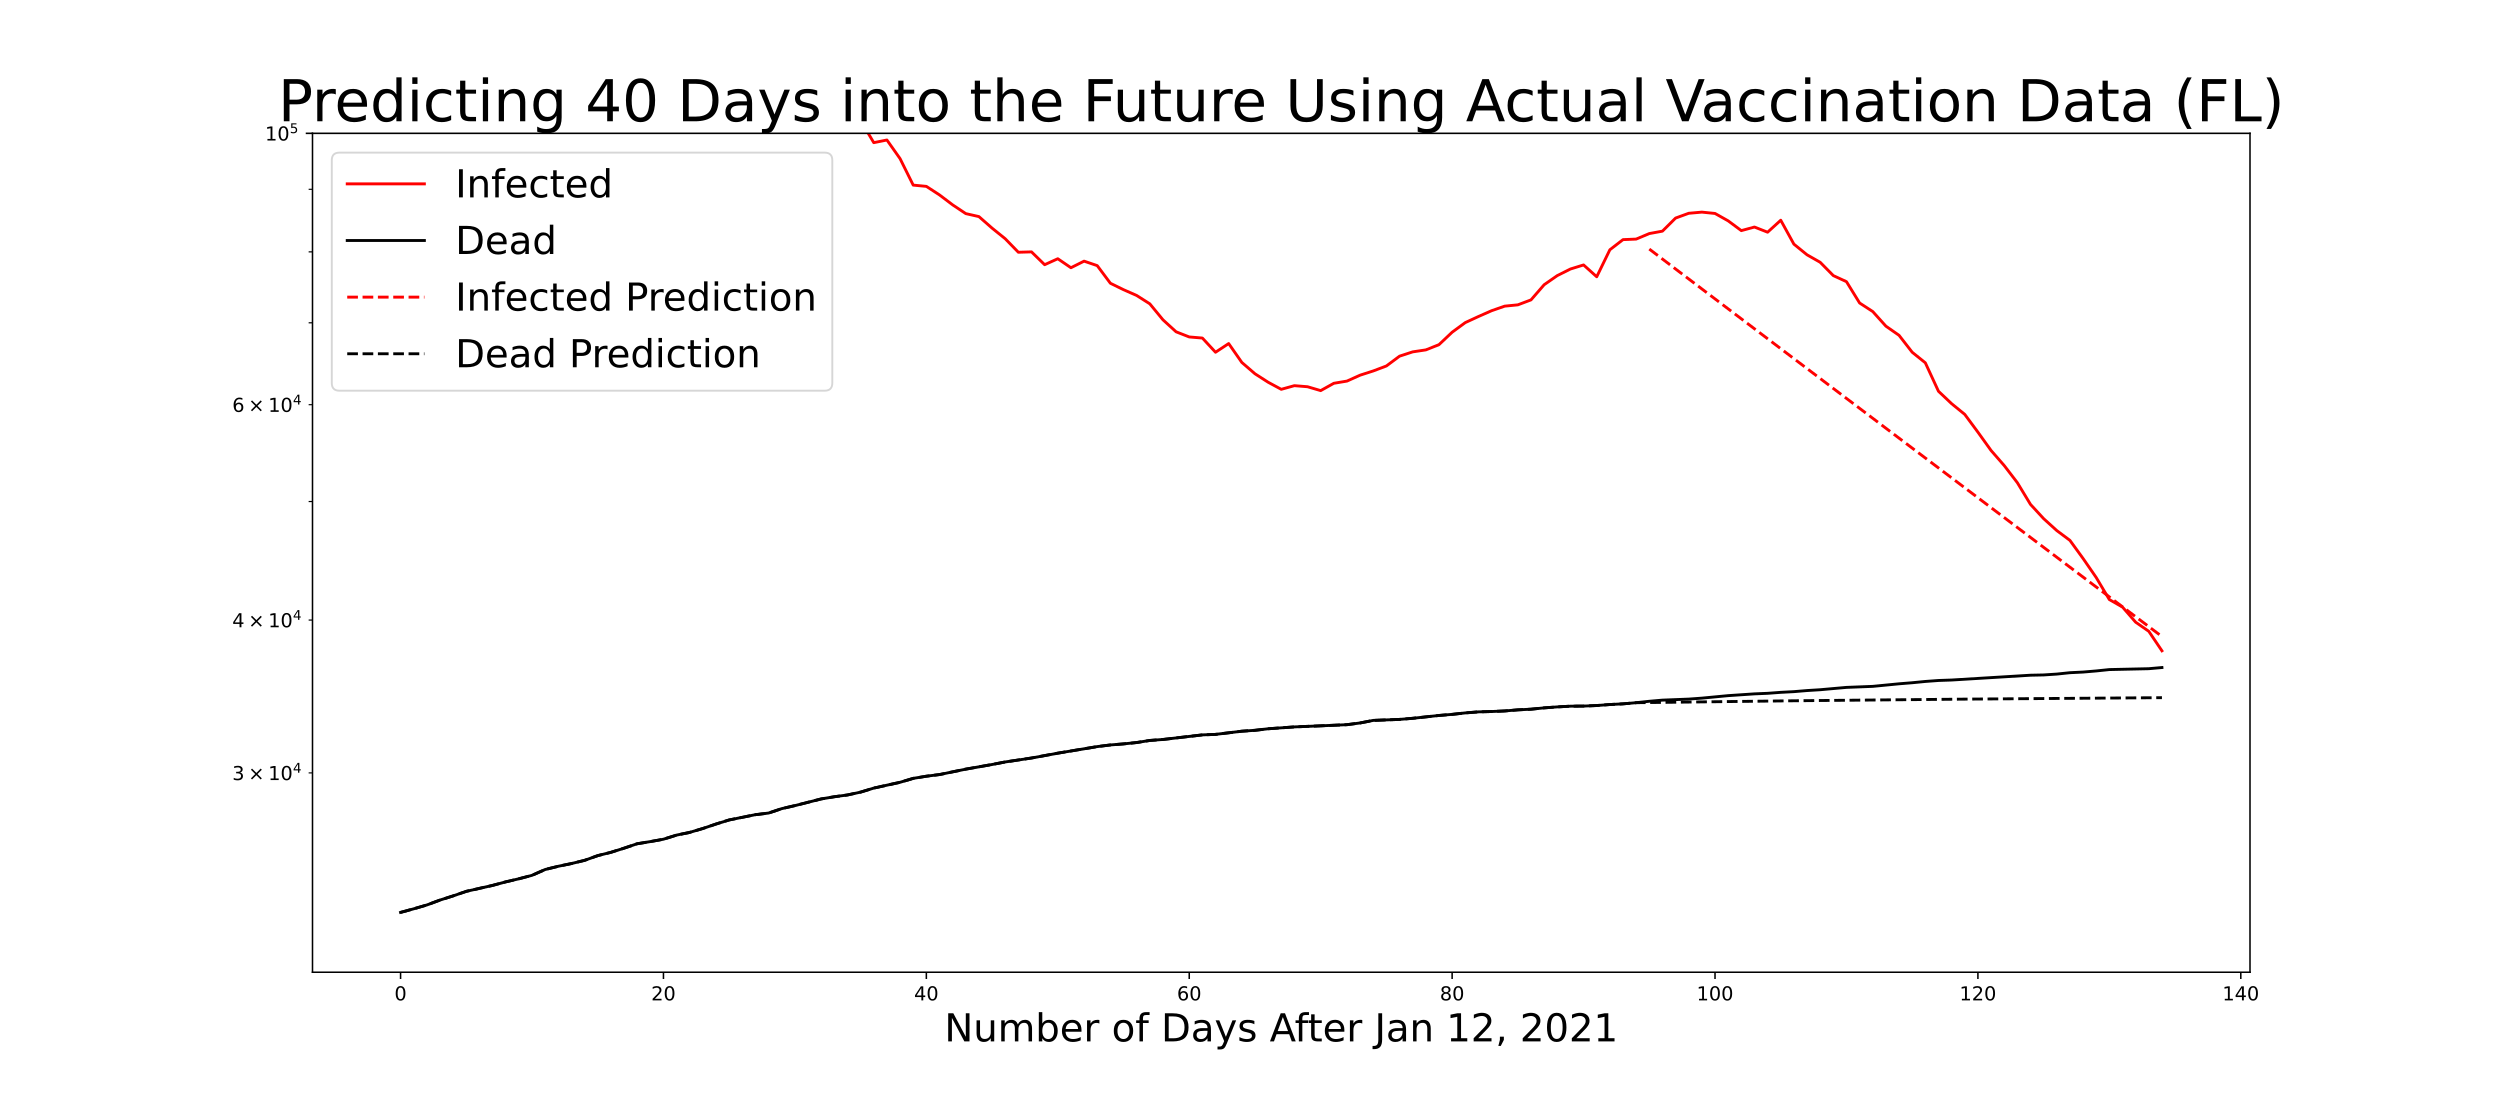 <?xml version="1.0" encoding="utf-8" standalone="no"?>
<!DOCTYPE svg PUBLIC "-//W3C//DTD SVG 1.1//EN"
  "http://www.w3.org/Graphics/SVG/1.1/DTD/svg11.dtd">
<!-- Created with matplotlib (https://matplotlib.org/) -->
<svg height="576pt" version="1.1" viewBox="0 0 1296 576" width="1296pt" xmlns="http://www.w3.org/2000/svg" xmlns:xlink="http://www.w3.org/1999/xlink">
 <defs>
  <style type="text/css">*{stroke-linecap:butt;stroke-linejoin:round;}</style>
 </defs>
 <g id="figure_1">
  <g id="patch_1">
   <path d="M 0 576 
L 1296 576 
L 1296 0 
L 0 0 
z
" style="fill:#ffffff;"/>
  </g>
  <g id="axes_1">
   <g id="patch_2">
    <path d="M 162 504 
L 1166.4 504 
L 1166.4 69.12 
L 162 69.12 
z
" style="fill:#ffffff;"/>
   </g>
   <g id="matplotlib.axis_1">
    <g id="xtick_1">
     <g id="line2d_1">
      <defs>
       <path d="M 0 0 
L 0 3.5 
" id="m11a2786660" style="stroke:#000000;stroke-width:0.8;"/>
      </defs>
      <g>
       <use style="stroke:#000000;stroke-width:0.8;" x="207.655" xlink:href="#m11a2786660" y="504"/>
      </g>
     </g>
     <g id="text_1">
      <!-- 0 -->
      <g transform="translate(204.473 518.598)scale(0.1 -0.1)">
       <defs>
        <path d="M 31.781 66.406 
Q 24.172 66.406 20.328 58.906 
Q 16.5 51.422 16.5 36.375 
Q 16.5 21.391 20.328 13.891 
Q 24.172 6.391 31.781 6.391 
Q 39.453 6.391 43.281 13.891 
Q 47.125 21.391 47.125 36.375 
Q 47.125 51.422 43.281 58.906 
Q 39.453 66.406 31.781 66.406 
z
M 31.781 74.219 
Q 44.047 74.219 50.516 64.516 
Q 56.984 54.828 56.984 36.375 
Q 56.984 17.969 50.516 8.266 
Q 44.047 -1.422 31.781 -1.422 
Q 19.531 -1.422 13.062 8.266 
Q 6.594 17.969 6.594 36.375 
Q 6.594 54.828 13.062 64.516 
Q 19.531 74.219 31.781 74.219 
z
" id="DejaVuSans-48"/>
       </defs>
       <use xlink:href="#DejaVuSans-48"/>
      </g>
     </g>
    </g>
    <g id="xtick_2">
     <g id="line2d_2">
      <g>
       <use style="stroke:#000000;stroke-width:0.8;" x="343.937" xlink:href="#m11a2786660" y="504"/>
      </g>
     </g>
     <g id="text_2">
      <!-- 20 -->
      <g transform="translate(337.574 518.598)scale(0.1 -0.1)">
       <defs>
        <path d="M 19.188 8.297 
L 53.609 8.297 
L 53.609 0 
L 7.328 0 
L 7.328 8.297 
Q 12.938 14.109 22.625 23.891 
Q 32.328 33.688 34.812 36.531 
Q 39.547 41.844 41.422 45.531 
Q 43.312 49.219 43.312 52.781 
Q 43.312 58.594 39.234 62.25 
Q 35.156 65.922 28.609 65.922 
Q 23.969 65.922 18.812 64.312 
Q 13.672 62.703 7.812 59.422 
L 7.812 69.391 
Q 13.766 71.781 18.938 73 
Q 24.125 74.219 28.422 74.219 
Q 39.75 74.219 46.484 68.547 
Q 53.219 62.891 53.219 53.422 
Q 53.219 48.922 51.531 44.891 
Q 49.859 40.875 45.406 35.406 
Q 44.188 33.984 37.641 27.219 
Q 31.109 20.453 19.188 8.297 
z
" id="DejaVuSans-50"/>
       </defs>
       <use xlink:href="#DejaVuSans-50"/>
       <use x="63.623" xlink:href="#DejaVuSans-48"/>
      </g>
     </g>
    </g>
    <g id="xtick_3">
     <g id="line2d_3">
      <g>
       <use style="stroke:#000000;stroke-width:0.8;" x="480.219" xlink:href="#m11a2786660" y="504"/>
      </g>
     </g>
     <g id="text_3">
      <!-- 40 -->
      <g transform="translate(473.856 518.598)scale(0.1 -0.1)">
       <defs>
        <path d="M 37.797 64.312 
L 12.891 25.391 
L 37.797 25.391 
z
M 35.203 72.906 
L 47.609 72.906 
L 47.609 25.391 
L 58.016 25.391 
L 58.016 17.188 
L 47.609 17.188 
L 47.609 0 
L 37.797 0 
L 37.797 17.188 
L 4.891 17.188 
L 4.891 26.703 
z
" id="DejaVuSans-52"/>
       </defs>
       <use xlink:href="#DejaVuSans-52"/>
       <use x="63.623" xlink:href="#DejaVuSans-48"/>
      </g>
     </g>
    </g>
    <g id="xtick_4">
     <g id="line2d_4">
      <g>
       <use style="stroke:#000000;stroke-width:0.8;" x="616.501" xlink:href="#m11a2786660" y="504"/>
      </g>
     </g>
     <g id="text_4">
      <!-- 60 -->
      <g transform="translate(610.139 518.598)scale(0.1 -0.1)">
       <defs>
        <path d="M 33.016 40.375 
Q 26.375 40.375 22.484 35.828 
Q 18.609 31.297 18.609 23.391 
Q 18.609 15.531 22.484 10.953 
Q 26.375 6.391 33.016 6.391 
Q 39.656 6.391 43.531 10.953 
Q 47.406 15.531 47.406 23.391 
Q 47.406 31.297 43.531 35.828 
Q 39.656 40.375 33.016 40.375 
z
M 52.594 71.297 
L 52.594 62.312 
Q 48.875 64.062 45.094 64.984 
Q 41.312 65.922 37.594 65.922 
Q 27.828 65.922 22.672 59.328 
Q 17.531 52.734 16.797 39.406 
Q 19.672 43.656 24.016 45.922 
Q 28.375 48.188 33.594 48.188 
Q 44.578 48.188 50.953 41.516 
Q 57.328 34.859 57.328 23.391 
Q 57.328 12.156 50.688 5.359 
Q 44.047 -1.422 33.016 -1.422 
Q 20.359 -1.422 13.672 8.266 
Q 6.984 17.969 6.984 36.375 
Q 6.984 53.656 15.188 63.938 
Q 23.391 74.219 37.203 74.219 
Q 40.922 74.219 44.703 73.484 
Q 48.484 72.75 52.594 71.297 
z
" id="DejaVuSans-54"/>
       </defs>
       <use xlink:href="#DejaVuSans-54"/>
       <use x="63.623" xlink:href="#DejaVuSans-48"/>
      </g>
     </g>
    </g>
    <g id="xtick_5">
     <g id="line2d_5">
      <g>
       <use style="stroke:#000000;stroke-width:0.8;" x="752.783" xlink:href="#m11a2786660" y="504"/>
      </g>
     </g>
     <g id="text_5">
      <!-- 80 -->
      <g transform="translate(746.421 518.598)scale(0.1 -0.1)">
       <defs>
        <path d="M 31.781 34.625 
Q 24.75 34.625 20.719 30.859 
Q 16.703 27.094 16.703 20.516 
Q 16.703 13.922 20.719 10.156 
Q 24.75 6.391 31.781 6.391 
Q 38.812 6.391 42.859 10.172 
Q 46.922 13.969 46.922 20.516 
Q 46.922 27.094 42.891 30.859 
Q 38.875 34.625 31.781 34.625 
z
M 21.922 38.812 
Q 15.578 40.375 12.031 44.719 
Q 8.5 49.078 8.5 55.328 
Q 8.5 64.062 14.719 69.141 
Q 20.953 74.219 31.781 74.219 
Q 42.672 74.219 48.875 69.141 
Q 55.078 64.062 55.078 55.328 
Q 55.078 49.078 51.531 44.719 
Q 48 40.375 41.703 38.812 
Q 48.828 37.156 52.797 32.312 
Q 56.781 27.484 56.781 20.516 
Q 56.781 9.906 50.312 4.234 
Q 43.844 -1.422 31.781 -1.422 
Q 19.734 -1.422 13.25 4.234 
Q 6.781 9.906 6.781 20.516 
Q 6.781 27.484 10.781 32.312 
Q 14.797 37.156 21.922 38.812 
z
M 18.312 54.391 
Q 18.312 48.734 21.844 45.562 
Q 25.391 42.391 31.781 42.391 
Q 38.141 42.391 41.719 45.562 
Q 45.312 48.734 45.312 54.391 
Q 45.312 60.062 41.719 63.234 
Q 38.141 66.406 31.781 66.406 
Q 25.391 66.406 21.844 63.234 
Q 18.312 60.062 18.312 54.391 
z
" id="DejaVuSans-56"/>
       </defs>
       <use xlink:href="#DejaVuSans-56"/>
       <use x="63.623" xlink:href="#DejaVuSans-48"/>
      </g>
     </g>
    </g>
    <g id="xtick_6">
     <g id="line2d_6">
      <g>
       <use style="stroke:#000000;stroke-width:0.8;" x="889.066" xlink:href="#m11a2786660" y="504"/>
      </g>
     </g>
     <g id="text_6">
      <!-- 100 -->
      <g transform="translate(879.522 518.598)scale(0.1 -0.1)">
       <defs>
        <path d="M 12.406 8.297 
L 28.516 8.297 
L 28.516 63.922 
L 10.984 60.406 
L 10.984 69.391 
L 28.422 72.906 
L 38.281 72.906 
L 38.281 8.297 
L 54.391 8.297 
L 54.391 0 
L 12.406 0 
z
" id="DejaVuSans-49"/>
       </defs>
       <use xlink:href="#DejaVuSans-49"/>
       <use x="63.623" xlink:href="#DejaVuSans-48"/>
       <use x="127.246" xlink:href="#DejaVuSans-48"/>
      </g>
     </g>
    </g>
    <g id="xtick_7">
     <g id="line2d_7">
      <g>
       <use style="stroke:#000000;stroke-width:0.8;" x="1025.348" xlink:href="#m11a2786660" y="504"/>
      </g>
     </g>
     <g id="text_7">
      <!-- 120 -->
      <g transform="translate(1015.804 518.598)scale(0.1 -0.1)">
       <use xlink:href="#DejaVuSans-49"/>
       <use x="63.623" xlink:href="#DejaVuSans-50"/>
       <use x="127.246" xlink:href="#DejaVuSans-48"/>
      </g>
     </g>
    </g>
    <g id="xtick_8">
     <g id="line2d_8">
      <g>
       <use style="stroke:#000000;stroke-width:0.8;" x="1161.63" xlink:href="#m11a2786660" y="504"/>
      </g>
     </g>
     <g id="text_8">
      <!-- 140 -->
      <g transform="translate(1152.086 518.598)scale(0.1 -0.1)">
       <use xlink:href="#DejaVuSans-49"/>
       <use x="63.623" xlink:href="#DejaVuSans-52"/>
       <use x="127.246" xlink:href="#DejaVuSans-48"/>
      </g>
     </g>
    </g>
    <g id="text_9">
     <!-- Number of Days After Jan 12, 2021 -->
     <g transform="translate(489.587 539.875)scale(0.2 -0.2)">
      <defs>
       <path d="M 9.812 72.906 
L 23.094 72.906 
L 55.422 11.922 
L 55.422 72.906 
L 64.984 72.906 
L 64.984 0 
L 51.703 0 
L 19.391 60.984 
L 19.391 0 
L 9.812 0 
z
" id="DejaVuSans-78"/>
       <path d="M 8.5 21.578 
L 8.5 54.688 
L 17.484 54.688 
L 17.484 21.922 
Q 17.484 14.156 20.5 10.266 
Q 23.531 6.391 29.594 6.391 
Q 36.859 6.391 41.078 11.031 
Q 45.312 15.672 45.312 23.688 
L 45.312 54.688 
L 54.297 54.688 
L 54.297 0 
L 45.312 0 
L 45.312 8.406 
Q 42.047 3.422 37.719 1 
Q 33.406 -1.422 27.688 -1.422 
Q 18.266 -1.422 13.375 4.438 
Q 8.5 10.297 8.5 21.578 
z
M 31.109 56 
z
" id="DejaVuSans-117"/>
       <path d="M 52 44.188 
Q 55.375 50.25 60.062 53.125 
Q 64.75 56 71.094 56 
Q 79.641 56 84.281 50.016 
Q 88.922 44.047 88.922 33.016 
L 88.922 0 
L 79.891 0 
L 79.891 32.719 
Q 79.891 40.578 77.094 44.375 
Q 74.312 48.188 68.609 48.188 
Q 61.625 48.188 57.562 43.547 
Q 53.516 38.922 53.516 30.906 
L 53.516 0 
L 44.484 0 
L 44.484 32.719 
Q 44.484 40.625 41.703 44.406 
Q 38.922 48.188 33.109 48.188 
Q 26.219 48.188 22.156 43.531 
Q 18.109 38.875 18.109 30.906 
L 18.109 0 
L 9.078 0 
L 9.078 54.688 
L 18.109 54.688 
L 18.109 46.188 
Q 21.188 51.219 25.484 53.609 
Q 29.781 56 35.688 56 
Q 41.656 56 45.828 52.969 
Q 50 49.953 52 44.188 
z
" id="DejaVuSans-109"/>
       <path d="M 48.688 27.297 
Q 48.688 37.203 44.609 42.844 
Q 40.531 48.484 33.406 48.484 
Q 26.266 48.484 22.188 42.844 
Q 18.109 37.203 18.109 27.297 
Q 18.109 17.391 22.188 11.75 
Q 26.266 6.109 33.406 6.109 
Q 40.531 6.109 44.609 11.75 
Q 48.688 17.391 48.688 27.297 
z
M 18.109 46.391 
Q 20.953 51.266 25.266 53.625 
Q 29.594 56 35.594 56 
Q 45.562 56 51.781 48.094 
Q 58.016 40.188 58.016 27.297 
Q 58.016 14.406 51.781 6.484 
Q 45.562 -1.422 35.594 -1.422 
Q 29.594 -1.422 25.266 0.953 
Q 20.953 3.328 18.109 8.203 
L 18.109 0 
L 9.078 0 
L 9.078 75.984 
L 18.109 75.984 
z
" id="DejaVuSans-98"/>
       <path d="M 56.203 29.594 
L 56.203 25.203 
L 14.891 25.203 
Q 15.484 15.922 20.484 11.062 
Q 25.484 6.203 34.422 6.203 
Q 39.594 6.203 44.453 7.469 
Q 49.312 8.734 54.109 11.281 
L 54.109 2.781 
Q 49.266 0.734 44.188 -0.344 
Q 39.109 -1.422 33.891 -1.422 
Q 20.797 -1.422 13.156 6.188 
Q 5.516 13.812 5.516 26.812 
Q 5.516 40.234 12.766 48.109 
Q 20.016 56 32.328 56 
Q 43.359 56 49.781 48.891 
Q 56.203 41.797 56.203 29.594 
z
M 47.219 32.234 
Q 47.125 39.594 43.094 43.984 
Q 39.062 48.391 32.422 48.391 
Q 24.906 48.391 20.391 44.141 
Q 15.875 39.891 15.188 32.172 
z
" id="DejaVuSans-101"/>
       <path d="M 41.109 46.297 
Q 39.594 47.172 37.812 47.578 
Q 36.031 48 33.891 48 
Q 26.266 48 22.188 43.047 
Q 18.109 38.094 18.109 28.812 
L 18.109 0 
L 9.078 0 
L 9.078 54.688 
L 18.109 54.688 
L 18.109 46.188 
Q 20.953 51.172 25.484 53.578 
Q 30.031 56 36.531 56 
Q 37.453 56 38.578 55.875 
Q 39.703 55.766 41.062 55.516 
z
" id="DejaVuSans-114"/>
       <path id="DejaVuSans-32"/>
       <path d="M 30.609 48.391 
Q 23.391 48.391 19.188 42.75 
Q 14.984 37.109 14.984 27.297 
Q 14.984 17.484 19.156 11.844 
Q 23.344 6.203 30.609 6.203 
Q 37.797 6.203 41.984 11.859 
Q 46.188 17.531 46.188 27.297 
Q 46.188 37.016 41.984 42.703 
Q 37.797 48.391 30.609 48.391 
z
M 30.609 56 
Q 42.328 56 49.016 48.375 
Q 55.719 40.766 55.719 27.297 
Q 55.719 13.875 49.016 6.219 
Q 42.328 -1.422 30.609 -1.422 
Q 18.844 -1.422 12.172 6.219 
Q 5.516 13.875 5.516 27.297 
Q 5.516 40.766 12.172 48.375 
Q 18.844 56 30.609 56 
z
" id="DejaVuSans-111"/>
       <path d="M 37.109 75.984 
L 37.109 68.5 
L 28.516 68.5 
Q 23.688 68.5 21.797 66.547 
Q 19.922 64.594 19.922 59.516 
L 19.922 54.688 
L 34.719 54.688 
L 34.719 47.703 
L 19.922 47.703 
L 19.922 0 
L 10.891 0 
L 10.891 47.703 
L 2.297 47.703 
L 2.297 54.688 
L 10.891 54.688 
L 10.891 58.5 
Q 10.891 67.625 15.141 71.797 
Q 19.391 75.984 28.609 75.984 
z
" id="DejaVuSans-102"/>
       <path d="M 19.672 64.797 
L 19.672 8.109 
L 31.594 8.109 
Q 46.688 8.109 53.688 14.938 
Q 60.688 21.781 60.688 36.531 
Q 60.688 51.172 53.688 57.984 
Q 46.688 64.797 31.594 64.797 
z
M 9.812 72.906 
L 30.078 72.906 
Q 51.266 72.906 61.172 64.094 
Q 71.094 55.281 71.094 36.531 
Q 71.094 17.672 61.125 8.828 
Q 51.172 0 30.078 0 
L 9.812 0 
z
" id="DejaVuSans-68"/>
       <path d="M 34.281 27.484 
Q 23.391 27.484 19.188 25 
Q 14.984 22.516 14.984 16.5 
Q 14.984 11.719 18.141 8.906 
Q 21.297 6.109 26.703 6.109 
Q 34.188 6.109 38.703 11.406 
Q 43.219 16.703 43.219 25.484 
L 43.219 27.484 
z
M 52.203 31.203 
L 52.203 0 
L 43.219 0 
L 43.219 8.297 
Q 40.141 3.328 35.547 0.953 
Q 30.953 -1.422 24.312 -1.422 
Q 15.922 -1.422 10.953 3.297 
Q 6 8.016 6 15.922 
Q 6 25.141 12.172 29.828 
Q 18.359 34.516 30.609 34.516 
L 43.219 34.516 
L 43.219 35.406 
Q 43.219 41.609 39.141 45 
Q 35.062 48.391 27.688 48.391 
Q 23 48.391 18.547 47.266 
Q 14.109 46.141 10.016 43.891 
L 10.016 52.203 
Q 14.938 54.109 19.578 55.047 
Q 24.219 56 28.609 56 
Q 40.484 56 46.344 49.844 
Q 52.203 43.703 52.203 31.203 
z
" id="DejaVuSans-97"/>
       <path d="M 32.172 -5.078 
Q 28.375 -14.844 24.75 -17.812 
Q 21.141 -20.797 15.094 -20.797 
L 7.906 -20.797 
L 7.906 -13.281 
L 13.188 -13.281 
Q 16.891 -13.281 18.938 -11.516 
Q 21 -9.766 23.484 -3.219 
L 25.094 0.875 
L 2.984 54.688 
L 12.5 54.688 
L 29.594 11.922 
L 46.688 54.688 
L 56.203 54.688 
z
" id="DejaVuSans-121"/>
       <path d="M 44.281 53.078 
L 44.281 44.578 
Q 40.484 46.531 36.375 47.5 
Q 32.281 48.484 27.875 48.484 
Q 21.188 48.484 17.844 46.438 
Q 14.5 44.391 14.5 40.281 
Q 14.5 37.156 16.891 35.375 
Q 19.281 33.594 26.516 31.984 
L 29.594 31.297 
Q 39.156 29.25 43.188 25.516 
Q 47.219 21.781 47.219 15.094 
Q 47.219 7.469 41.188 3.016 
Q 35.156 -1.422 24.609 -1.422 
Q 20.219 -1.422 15.453 -0.562 
Q 10.688 0.297 5.422 2 
L 5.422 11.281 
Q 10.406 8.688 15.234 7.391 
Q 20.062 6.109 24.812 6.109 
Q 31.156 6.109 34.562 8.281 
Q 37.984 10.453 37.984 14.406 
Q 37.984 18.062 35.516 20.016 
Q 33.062 21.969 24.703 23.781 
L 21.578 24.516 
Q 13.234 26.266 9.516 29.906 
Q 5.812 33.547 5.812 39.891 
Q 5.812 47.609 11.281 51.797 
Q 16.75 56 26.812 56 
Q 31.781 56 36.172 55.266 
Q 40.578 54.547 44.281 53.078 
z
" id="DejaVuSans-115"/>
       <path d="M 34.188 63.188 
L 20.797 26.906 
L 47.609 26.906 
z
M 28.609 72.906 
L 39.797 72.906 
L 67.578 0 
L 57.328 0 
L 50.688 18.703 
L 17.828 18.703 
L 11.188 0 
L 0.781 0 
z
" id="DejaVuSans-65"/>
       <path d="M 18.312 70.219 
L 18.312 54.688 
L 36.812 54.688 
L 36.812 47.703 
L 18.312 47.703 
L 18.312 18.016 
Q 18.312 11.328 20.141 9.422 
Q 21.969 7.516 27.594 7.516 
L 36.812 7.516 
L 36.812 0 
L 27.594 0 
Q 17.188 0 13.234 3.875 
Q 9.281 7.766 9.281 18.016 
L 9.281 47.703 
L 2.688 47.703 
L 2.688 54.688 
L 9.281 54.688 
L 9.281 70.219 
z
" id="DejaVuSans-116"/>
       <path d="M 9.812 72.906 
L 19.672 72.906 
L 19.672 5.078 
Q 19.672 -8.109 14.672 -14.062 
Q 9.672 -20.016 -1.422 -20.016 
L -5.172 -20.016 
L -5.172 -11.719 
L -2.094 -11.719 
Q 4.438 -11.719 7.125 -8.047 
Q 9.812 -4.391 9.812 5.078 
z
" id="DejaVuSans-74"/>
       <path d="M 54.891 33.016 
L 54.891 0 
L 45.906 0 
L 45.906 32.719 
Q 45.906 40.484 42.875 44.328 
Q 39.844 48.188 33.797 48.188 
Q 26.516 48.188 22.312 43.547 
Q 18.109 38.922 18.109 30.906 
L 18.109 0 
L 9.078 0 
L 9.078 54.688 
L 18.109 54.688 
L 18.109 46.188 
Q 21.344 51.125 25.703 53.562 
Q 30.078 56 35.797 56 
Q 45.219 56 50.047 50.172 
Q 54.891 44.344 54.891 33.016 
z
" id="DejaVuSans-110"/>
       <path d="M 11.719 12.406 
L 22.016 12.406 
L 22.016 4 
L 14.016 -11.625 
L 7.719 -11.625 
L 11.719 4 
z
" id="DejaVuSans-44"/>
      </defs>
      <use xlink:href="#DejaVuSans-78"/>
      <use x="74.805" xlink:href="#DejaVuSans-117"/>
      <use x="138.184" xlink:href="#DejaVuSans-109"/>
      <use x="235.596" xlink:href="#DejaVuSans-98"/>
      <use x="299.072" xlink:href="#DejaVuSans-101"/>
      <use x="360.596" xlink:href="#DejaVuSans-114"/>
      <use x="401.709" xlink:href="#DejaVuSans-32"/>
      <use x="433.496" xlink:href="#DejaVuSans-111"/>
      <use x="494.678" xlink:href="#DejaVuSans-102"/>
      <use x="529.883" xlink:href="#DejaVuSans-32"/>
      <use x="561.67" xlink:href="#DejaVuSans-68"/>
      <use x="638.672" xlink:href="#DejaVuSans-97"/>
      <use x="699.951" xlink:href="#DejaVuSans-121"/>
      <use x="759.131" xlink:href="#DejaVuSans-115"/>
      <use x="811.23" xlink:href="#DejaVuSans-32"/>
      <use x="843.018" xlink:href="#DejaVuSans-65"/>
      <use x="907.801" xlink:href="#DejaVuSans-102"/>
      <use x="941.256" xlink:href="#DejaVuSans-116"/>
      <use x="980.465" xlink:href="#DejaVuSans-101"/>
      <use x="1041.988" xlink:href="#DejaVuSans-114"/>
      <use x="1083.102" xlink:href="#DejaVuSans-32"/>
      <use x="1114.889" xlink:href="#DejaVuSans-74"/>
      <use x="1144.381" xlink:href="#DejaVuSans-97"/>
      <use x="1205.66" xlink:href="#DejaVuSans-110"/>
      <use x="1269.039" xlink:href="#DejaVuSans-32"/>
      <use x="1300.826" xlink:href="#DejaVuSans-49"/>
      <use x="1364.449" xlink:href="#DejaVuSans-50"/>
      <use x="1428.072" xlink:href="#DejaVuSans-44"/>
      <use x="1459.859" xlink:href="#DejaVuSans-32"/>
      <use x="1491.646" xlink:href="#DejaVuSans-50"/>
      <use x="1555.27" xlink:href="#DejaVuSans-48"/>
      <use x="1618.893" xlink:href="#DejaVuSans-50"/>
      <use x="1682.516" xlink:href="#DejaVuSans-49"/>
     </g>
    </g>
   </g>
   <g id="matplotlib.axis_2">
    <g id="ytick_1">
     <g id="line2d_9">
      <defs>
       <path d="M 0 0 
L -3.5 0 
" id="m1fce2a6e70" style="stroke:#000000;stroke-width:0.8;"/>
      </defs>
      <g>
       <use style="stroke:#000000;stroke-width:0.8;" x="162" xlink:href="#m1fce2a6e70" y="69.12"/>
      </g>
     </g>
     <g id="text_10">
      <!-- $\mathdefault{10^{5}}$ -->
      <g transform="translate(137.4 72.919)scale(0.1 -0.1)">
       <defs>
        <path d="M 10.797 72.906 
L 49.516 72.906 
L 49.516 64.594 
L 19.828 64.594 
L 19.828 46.734 
Q 21.969 47.469 24.109 47.828 
Q 26.266 48.188 28.422 48.188 
Q 40.625 48.188 47.75 41.5 
Q 54.891 34.812 54.891 23.391 
Q 54.891 11.625 47.562 5.094 
Q 40.234 -1.422 26.906 -1.422 
Q 22.312 -1.422 17.547 -0.641 
Q 12.797 0.141 7.719 1.703 
L 7.719 11.625 
Q 12.109 9.234 16.797 8.062 
Q 21.484 6.891 26.703 6.891 
Q 35.156 6.891 40.078 11.328 
Q 45.016 15.766 45.016 23.391 
Q 45.016 31 40.078 35.438 
Q 35.156 39.891 26.703 39.891 
Q 22.75 39.891 18.812 39.016 
Q 14.891 38.141 10.797 36.281 
z
" id="DejaVuSans-53"/>
       </defs>
       <use transform="translate(0 0.684)" xlink:href="#DejaVuSans-49"/>
       <use transform="translate(63.623 0.684)" xlink:href="#DejaVuSans-48"/>
       <use transform="translate(128.203 38.966)scale(0.7)" xlink:href="#DejaVuSans-53"/>
      </g>
     </g>
    </g>
    <g id="ytick_2">
     <g id="line2d_10">
      <defs>
       <path d="M 0 0 
L -2 0 
" id="mdb7293f309" style="stroke:#000000;stroke-width:0.6;"/>
      </defs>
      <g>
       <use style="stroke:#000000;stroke-width:0.6;" x="162" xlink:href="#mdb7293f309" y="400.667"/>
      </g>
     </g>
     <g id="text_11">
      <!-- $\mathdefault{3\times10^{4}}$ -->
      <g transform="translate(120.4 404.466)scale(0.1 -0.1)">
       <defs>
        <path d="M 40.578 39.312 
Q 47.656 37.797 51.625 33 
Q 55.609 28.219 55.609 21.188 
Q 55.609 10.406 48.188 4.484 
Q 40.766 -1.422 27.094 -1.422 
Q 22.516 -1.422 17.656 -0.516 
Q 12.797 0.391 7.625 2.203 
L 7.625 11.719 
Q 11.719 9.328 16.594 8.109 
Q 21.484 6.891 26.812 6.891 
Q 36.078 6.891 40.938 10.547 
Q 45.797 14.203 45.797 21.188 
Q 45.797 27.641 41.281 31.266 
Q 36.766 34.906 28.719 34.906 
L 20.219 34.906 
L 20.219 43.016 
L 29.109 43.016 
Q 36.375 43.016 40.234 45.922 
Q 44.094 48.828 44.094 54.297 
Q 44.094 59.906 40.109 62.906 
Q 36.141 65.922 28.719 65.922 
Q 24.656 65.922 20.016 65.031 
Q 15.375 64.156 9.812 62.312 
L 9.812 71.094 
Q 15.438 72.656 20.344 73.438 
Q 25.25 74.219 29.594 74.219 
Q 40.828 74.219 47.359 69.109 
Q 53.906 64.016 53.906 55.328 
Q 53.906 49.266 50.438 45.094 
Q 46.969 40.922 40.578 39.312 
z
" id="DejaVuSans-51"/>
        <path d="M 70.125 53.719 
L 47.797 31.297 
L 70.125 8.984 
L 64.312 3.078 
L 41.891 25.484 
L 19.484 3.078 
L 13.719 8.984 
L 35.984 31.297 
L 13.719 53.719 
L 19.484 59.625 
L 41.891 37.203 
L 64.312 59.625 
z
" id="DejaVuSans-215"/>
       </defs>
       <use transform="translate(0 0.684)" xlink:href="#DejaVuSans-51"/>
       <use transform="translate(83.105 0.684)" xlink:href="#DejaVuSans-215"/>
       <use transform="translate(186.377 0.684)" xlink:href="#DejaVuSans-49"/>
       <use transform="translate(250 0.684)" xlink:href="#DejaVuSans-48"/>
       <use transform="translate(314.58 38.966)scale(0.7)" xlink:href="#DejaVuSans-52"/>
      </g>
     </g>
    </g>
    <g id="ytick_3">
     <g id="line2d_11">
      <g>
       <use style="stroke:#000000;stroke-width:0.6;" x="162" xlink:href="#mdb7293f309" y="321.446"/>
      </g>
     </g>
     <g id="text_12">
      <!-- $\mathdefault{4\times10^{4}}$ -->
      <g transform="translate(120.4 325.245)scale(0.1 -0.1)">
       <use transform="translate(0 0.684)" xlink:href="#DejaVuSans-52"/>
       <use transform="translate(83.105 0.684)" xlink:href="#DejaVuSans-215"/>
       <use transform="translate(186.377 0.684)" xlink:href="#DejaVuSans-49"/>
       <use transform="translate(250 0.684)" xlink:href="#DejaVuSans-48"/>
       <use transform="translate(314.58 38.966)scale(0.7)" xlink:href="#DejaVuSans-52"/>
      </g>
     </g>
    </g>
    <g id="ytick_4">
     <g id="line2d_12">
      <g>
       <use style="stroke:#000000;stroke-width:0.6;" x="162" xlink:href="#mdb7293f309" y="259.997"/>
      </g>
     </g>
    </g>
    <g id="ytick_5">
     <g id="line2d_13">
      <g>
       <use style="stroke:#000000;stroke-width:0.6;" x="162" xlink:href="#mdb7293f309" y="209.79"/>
      </g>
     </g>
     <g id="text_13">
      <!-- $\mathdefault{6\times10^{4}}$ -->
      <g transform="translate(120.4 213.589)scale(0.1 -0.1)">
       <use transform="translate(0 0.684)" xlink:href="#DejaVuSans-54"/>
       <use transform="translate(83.105 0.684)" xlink:href="#DejaVuSans-215"/>
       <use transform="translate(186.377 0.684)" xlink:href="#DejaVuSans-49"/>
       <use transform="translate(250 0.684)" xlink:href="#DejaVuSans-48"/>
       <use transform="translate(314.58 38.966)scale(0.7)" xlink:href="#DejaVuSans-52"/>
      </g>
     </g>
    </g>
    <g id="ytick_6">
     <g id="line2d_14">
      <g>
       <use style="stroke:#000000;stroke-width:0.6;" x="162" xlink:href="#mdb7293f309" y="167.34"/>
      </g>
     </g>
    </g>
    <g id="ytick_7">
     <g id="line2d_15">
      <g>
       <use style="stroke:#000000;stroke-width:0.6;" x="162" xlink:href="#mdb7293f309" y="130.569"/>
      </g>
     </g>
    </g>
    <g id="ytick_8">
     <g id="line2d_16">
      <g>
       <use style="stroke:#000000;stroke-width:0.6;" x="162" xlink:href="#mdb7293f309" y="98.134"/>
      </g>
     </g>
    </g>
   </g>
   <g id="line2d_17">
    <path clip-path="url(#p556fc2c4f3)" d="M 385.561 -1 
L 398.45 10.967 
L 405.264 16.723 
L 412.078 18.564 
L 418.892 25.142 
L 425.706 33.018 
L 432.52 51.181 
L 439.334 57.117 
L 446.148 62.514 
L 452.963 73.951 
L 459.777 72.578 
L 466.591 82.238 
L 473.405 95.961 
L 480.219 96.617 
L 487.033 101.047 
L 493.847 106.2 
L 500.661 110.737 
L 507.475 112.285 
L 514.29 118.26 
L 521.104 123.759 
L 527.918 130.768 
L 534.732 130.572 
L 541.546 137.223 
L 548.36 134.13 
L 555.174 138.79 
L 561.988 135.381 
L 568.802 137.703 
L 575.617 146.833 
L 582.431 150.179 
L 589.245 153.175 
L 596.059 157.502 
L 602.873 165.783 
L 609.687 172.006 
L 616.501 174.676 
L 623.315 175.246 
L 630.129 182.602 
L 636.944 178.103 
L 643.758 187.879 
L 650.572 193.761 
L 657.386 198.143 
L 664.2 201.819 
L 671.014 199.931 
L 677.828 200.485 
L 684.642 202.494 
L 691.456 198.698 
L 698.271 197.555 
L 705.085 194.49 
L 711.899 192.297 
L 718.713 189.717 
L 725.527 184.639 
L 732.341 182.407 
L 739.155 181.383 
L 745.969 178.668 
L 752.783 172.226 
L 759.598 167.234 
L 766.412 164.087 
L 773.226 161.078 
L 780.04 158.708 
L 786.854 158.03 
L 793.668 155.464 
L 800.482 147.608 
L 807.296 142.87 
L 814.11 139.457 
L 820.925 137.347 
L 827.739 143.475 
L 834.553 129.483 
L 841.367 124.223 
L 848.181 123.947 
L 854.995 121.082 
L 861.809 119.825 
L 868.623 113.049 
L 875.437 110.564 
L 882.252 109.966 
L 889.066 110.656 
L 895.88 114.49 
L 902.694 119.55 
L 909.508 117.697 
L 916.322 120.375 
L 923.136 114.166 
L 929.95 126.557 
L 936.764 132.091 
L 943.579 135.967 
L 950.393 142.874 
L 957.207 146.016 
L 964.021 157.074 
L 970.835 161.506 
L 977.649 169.077 
L 984.463 173.828 
L 991.277 182.598 
L 998.091 188.083 
L 1004.906 202.829 
L 1011.72 209.272 
L 1018.534 214.829 
L 1025.348 224.031 
L 1032.162 233.526 
L 1038.976 241.34 
L 1045.79 250.226 
L 1052.604 261.472 
L 1059.418 268.868 
L 1066.233 275.046 
L 1073.047 280.136 
L 1079.861 289.52 
L 1086.675 299.393 
L 1093.489 310.824 
L 1100.303 314.707 
L 1107.117 322.543 
L 1113.931 327.276 
L 1120.745 337.381 
L 1120.745 337.381 
" style="fill:none;stroke:#ff0000;stroke-linecap:square;stroke-width:1.5;"/>
   </g>
   <g id="line2d_18">
    <path clip-path="url(#p556fc2c4f3)" d="M 207.655 472.987 
L 214.469 471.131 
L 221.283 469.135 
L 228.097 466.593 
L 234.911 464.432 
L 241.725 462.07 
L 255.353 458.99 
L 262.167 457.158 
L 268.982 455.562 
L 275.796 453.764 
L 282.61 450.753 
L 289.424 449.074 
L 296.238 447.666 
L 303.052 446.005 
L 309.866 443.559 
L 316.68 441.848 
L 323.494 439.703 
L 330.309 437.397 
L 337.123 436.287 
L 343.937 435.047 
L 350.751 432.913 
L 357.565 431.503 
L 364.379 429.487 
L 371.193 427.173 
L 378.007 425.059 
L 391.636 422.315 
L 398.45 421.482 
L 405.264 419.195 
L 412.078 417.628 
L 425.706 414.165 
L 432.52 413.03 
L 439.334 412.109 
L 446.148 410.63 
L 452.963 408.544 
L 466.591 405.538 
L 473.405 403.509 
L 480.219 402.389 
L 487.033 401.531 
L 500.661 398.719 
L 514.29 396.314 
L 521.104 394.998 
L 534.732 392.955 
L 548.36 390.441 
L 568.802 387.039 
L 575.617 386.184 
L 582.431 385.636 
L 589.245 384.933 
L 596.059 383.852 
L 602.873 383.343 
L 623.315 380.965 
L 630.129 380.709 
L 643.758 379.058 
L 650.572 378.591 
L 657.386 377.796 
L 671.014 376.826 
L 684.642 376.271 
L 698.271 375.675 
L 705.085 374.78 
L 711.899 373.455 
L 725.527 372.939 
L 732.341 372.367 
L 745.969 370.897 
L 752.783 370.329 
L 759.598 369.574 
L 766.412 369.033 
L 773.226 368.853 
L 780.04 368.559 
L 786.854 367.988 
L 793.668 367.645 
L 800.482 366.962 
L 807.296 366.459 
L 814.11 366.087 
L 820.925 366.03 
L 827.739 365.747 
L 834.553 365.23 
L 841.367 364.875 
L 848.181 364.279 
L 854.995 363.54 
L 861.809 362.947 
L 875.437 362.411 
L 882.252 361.917 
L 895.88 360.62 
L 909.508 359.701 
L 916.322 359.416 
L 923.136 358.911 
L 929.95 358.548 
L 936.764 357.982 
L 943.579 357.557 
L 957.207 356.343 
L 970.835 355.813 
L 984.463 354.482 
L 991.277 353.932 
L 998.091 353.266 
L 1004.906 352.764 
L 1011.72 352.525 
L 1052.604 350.032 
L 1059.418 349.887 
L 1066.233 349.444 
L 1073.047 348.729 
L 1079.861 348.395 
L 1086.675 347.818 
L 1093.489 347.107 
L 1113.931 346.654 
L 1120.745 346.051 
L 1120.745 346.051 
" style="fill:none;stroke:#000000;stroke-linecap:square;stroke-width:1.5;"/>
   </g>
   <g id="line2d_19">
    <path clip-path="url(#p556fc2c4f3)" d="M 854.995 129.117 
L 861.809 134.285 
L 868.623 139.453 
L 875.437 144.622 
L 882.252 149.787 
L 889.066 154.95 
L 895.88 160.112 
L 902.694 165.274 
L 909.508 170.434 
L 916.322 175.595 
L 923.136 180.755 
L 929.95 185.913 
L 936.764 191.07 
L 943.579 196.225 
L 950.393 201.38 
L 957.207 206.534 
L 964.021 211.689 
L 970.835 216.842 
L 977.649 221.992 
L 984.463 227.141 
L 991.277 232.288 
L 998.091 237.435 
L 1004.906 242.582 
L 1011.72 247.728 
L 1018.534 252.874 
L 1025.348 258.021 
L 1032.162 263.166 
L 1038.976 268.309 
L 1045.79 273.453 
L 1052.604 278.596 
L 1059.418 283.739 
L 1066.233 288.881 
L 1073.047 294.021 
L 1079.861 299.16 
L 1086.675 304.297 
L 1093.489 309.434 
L 1100.303 314.57 
L 1107.117 319.706 
L 1113.931 324.84 
L 1120.745 329.972 
" style="fill:none;stroke:#ff0000;stroke-dasharray:5.55,2.4;stroke-dashoffset:0;stroke-width:1.5;"/>
   </g>
   <g id="line2d_20">
    <path clip-path="url(#p556fc2c4f3)" d="M 207.655 472.987 
L 214.469 471.131 
L 221.283 469.135 
L 228.097 466.593 
L 234.911 464.432 
L 241.725 462.07 
L 255.353 458.99 
L 262.167 457.158 
L 268.982 455.562 
L 275.796 453.764 
L 282.61 450.753 
L 289.424 449.074 
L 296.238 447.666 
L 303.052 446.005 
L 309.866 443.559 
L 316.68 441.848 
L 323.494 439.703 
L 330.309 437.397 
L 337.123 436.287 
L 343.937 435.047 
L 350.751 432.913 
L 357.565 431.503 
L 364.379 429.487 
L 371.193 427.173 
L 378.007 425.059 
L 391.636 422.315 
L 398.45 421.482 
L 405.264 419.195 
L 412.078 417.628 
L 425.706 414.165 
L 432.52 413.03 
L 439.334 412.109 
L 446.148 410.63 
L 452.963 408.544 
L 466.591 405.538 
L 473.405 403.509 
L 480.219 402.389 
L 487.033 401.531 
L 500.661 398.719 
L 514.29 396.314 
L 521.104 394.998 
L 534.732 392.955 
L 548.36 390.441 
L 568.802 387.039 
L 575.617 386.184 
L 582.431 385.636 
L 589.245 384.933 
L 596.059 383.852 
L 602.873 383.343 
L 623.315 380.965 
L 630.129 380.709 
L 643.758 379.058 
L 650.572 378.591 
L 657.386 377.796 
L 671.014 376.826 
L 684.642 376.271 
L 698.271 375.675 
L 705.085 374.78 
L 711.899 373.455 
L 725.527 372.939 
L 732.341 372.367 
L 745.969 370.897 
L 752.783 370.329 
L 759.598 369.574 
L 766.412 369.033 
L 773.226 368.853 
L 780.04 368.559 
L 786.854 367.988 
L 793.668 367.645 
L 800.482 366.962 
L 807.296 366.459 
L 814.11 366.087 
L 820.925 366.03 
L 827.739 365.747 
L 834.553 365.23 
L 841.367 364.875 
L 848.181 364.279 
L 929.95 363.281 
L 1018.534 362.427 
L 1120.745 361.671 
L 1120.745 361.671 
" style="fill:none;stroke:#000000;stroke-dasharray:5.55,2.4;stroke-dashoffset:0;stroke-width:1.5;"/>
   </g>
   <g id="patch_3">
    <path d="M 162 504 
L 162 69.12 
" style="fill:none;stroke:#000000;stroke-linecap:square;stroke-linejoin:miter;stroke-width:0.8;"/>
   </g>
   <g id="patch_4">
    <path d="M 1166.4 504 
L 1166.4 69.12 
" style="fill:none;stroke:#000000;stroke-linecap:square;stroke-linejoin:miter;stroke-width:0.8;"/>
   </g>
   <g id="patch_5">
    <path d="M 162 504 
L 1166.4 504 
" style="fill:none;stroke:#000000;stroke-linecap:square;stroke-linejoin:miter;stroke-width:0.8;"/>
   </g>
   <g id="patch_6">
    <path d="M 162 69.12 
L 1166.4 69.12 
" style="fill:none;stroke:#000000;stroke-linecap:square;stroke-linejoin:miter;stroke-width:0.8;"/>
   </g>
   <g id="text_14">
    <!-- Predicting 40 Days into the Future Using Actual Vaccination Data (FL) -->
    <g transform="translate(144.18 62.881)scale(0.3 -0.3)">
     <defs>
      <path d="M 19.672 64.797 
L 19.672 37.406 
L 32.078 37.406 
Q 38.969 37.406 42.719 40.969 
Q 46.484 44.531 46.484 51.125 
Q 46.484 57.672 42.719 61.234 
Q 38.969 64.797 32.078 64.797 
z
M 9.812 72.906 
L 32.078 72.906 
Q 44.344 72.906 50.609 67.359 
Q 56.891 61.812 56.891 51.125 
Q 56.891 40.328 50.609 34.812 
Q 44.344 29.297 32.078 29.297 
L 19.672 29.297 
L 19.672 0 
L 9.812 0 
z
" id="DejaVuSans-80"/>
      <path d="M 45.406 46.391 
L 45.406 75.984 
L 54.391 75.984 
L 54.391 0 
L 45.406 0 
L 45.406 8.203 
Q 42.578 3.328 38.25 0.953 
Q 33.938 -1.422 27.875 -1.422 
Q 17.969 -1.422 11.734 6.484 
Q 5.516 14.406 5.516 27.297 
Q 5.516 40.188 11.734 48.094 
Q 17.969 56 27.875 56 
Q 33.938 56 38.25 53.625 
Q 42.578 51.266 45.406 46.391 
z
M 14.797 27.297 
Q 14.797 17.391 18.875 11.75 
Q 22.953 6.109 30.078 6.109 
Q 37.203 6.109 41.297 11.75 
Q 45.406 17.391 45.406 27.297 
Q 45.406 37.203 41.297 42.844 
Q 37.203 48.484 30.078 48.484 
Q 22.953 48.484 18.875 42.844 
Q 14.797 37.203 14.797 27.297 
z
" id="DejaVuSans-100"/>
      <path d="M 9.422 54.688 
L 18.406 54.688 
L 18.406 0 
L 9.422 0 
z
M 9.422 75.984 
L 18.406 75.984 
L 18.406 64.594 
L 9.422 64.594 
z
" id="DejaVuSans-105"/>
      <path d="M 48.781 52.594 
L 48.781 44.188 
Q 44.969 46.297 41.141 47.344 
Q 37.312 48.391 33.406 48.391 
Q 24.656 48.391 19.812 42.844 
Q 14.984 37.312 14.984 27.297 
Q 14.984 17.281 19.812 11.734 
Q 24.656 6.203 33.406 6.203 
Q 37.312 6.203 41.141 7.25 
Q 44.969 8.297 48.781 10.406 
L 48.781 2.094 
Q 45.016 0.344 40.984 -0.531 
Q 36.969 -1.422 32.422 -1.422 
Q 20.062 -1.422 12.781 6.344 
Q 5.516 14.109 5.516 27.297 
Q 5.516 40.672 12.859 48.328 
Q 20.219 56 33.016 56 
Q 37.156 56 41.109 55.141 
Q 45.062 54.297 48.781 52.594 
z
" id="DejaVuSans-99"/>
      <path d="M 45.406 27.984 
Q 45.406 37.75 41.375 43.109 
Q 37.359 48.484 30.078 48.484 
Q 22.859 48.484 18.828 43.109 
Q 14.797 37.75 14.797 27.984 
Q 14.797 18.266 18.828 12.891 
Q 22.859 7.516 30.078 7.516 
Q 37.359 7.516 41.375 12.891 
Q 45.406 18.266 45.406 27.984 
z
M 54.391 6.781 
Q 54.391 -7.172 48.188 -13.984 
Q 42 -20.797 29.203 -20.797 
Q 24.469 -20.797 20.266 -20.094 
Q 16.062 -19.391 12.109 -17.922 
L 12.109 -9.188 
Q 16.062 -11.328 19.922 -12.344 
Q 23.781 -13.375 27.781 -13.375 
Q 36.625 -13.375 41.016 -8.766 
Q 45.406 -4.156 45.406 5.172 
L 45.406 9.625 
Q 42.625 4.781 38.281 2.391 
Q 33.938 0 27.875 0 
Q 17.828 0 11.672 7.656 
Q 5.516 15.328 5.516 27.984 
Q 5.516 40.672 11.672 48.328 
Q 17.828 56 27.875 56 
Q 33.938 56 38.281 53.609 
Q 42.625 51.219 45.406 46.391 
L 45.406 54.688 
L 54.391 54.688 
z
" id="DejaVuSans-103"/>
      <path d="M 54.891 33.016 
L 54.891 0 
L 45.906 0 
L 45.906 32.719 
Q 45.906 40.484 42.875 44.328 
Q 39.844 48.188 33.797 48.188 
Q 26.516 48.188 22.312 43.547 
Q 18.109 38.922 18.109 30.906 
L 18.109 0 
L 9.078 0 
L 9.078 75.984 
L 18.109 75.984 
L 18.109 46.188 
Q 21.344 51.125 25.703 53.562 
Q 30.078 56 35.797 56 
Q 45.219 56 50.047 50.172 
Q 54.891 44.344 54.891 33.016 
z
" id="DejaVuSans-104"/>
      <path d="M 9.812 72.906 
L 51.703 72.906 
L 51.703 64.594 
L 19.672 64.594 
L 19.672 43.109 
L 48.578 43.109 
L 48.578 34.812 
L 19.672 34.812 
L 19.672 0 
L 9.812 0 
z
" id="DejaVuSans-70"/>
      <path d="M 8.688 72.906 
L 18.609 72.906 
L 18.609 28.609 
Q 18.609 16.891 22.844 11.734 
Q 27.094 6.594 36.625 6.594 
Q 46.094 6.594 50.344 11.734 
Q 54.594 16.891 54.594 28.609 
L 54.594 72.906 
L 64.5 72.906 
L 64.5 27.391 
Q 64.5 13.141 57.438 5.859 
Q 50.391 -1.422 36.625 -1.422 
Q 22.797 -1.422 15.734 5.859 
Q 8.688 13.141 8.688 27.391 
z
" id="DejaVuSans-85"/>
      <path d="M 9.422 75.984 
L 18.406 75.984 
L 18.406 0 
L 9.422 0 
z
" id="DejaVuSans-108"/>
      <path d="M 28.609 0 
L 0.781 72.906 
L 11.078 72.906 
L 34.188 11.531 
L 57.328 72.906 
L 67.578 72.906 
L 39.797 0 
z
" id="DejaVuSans-86"/>
      <path d="M 31 75.875 
Q 24.469 64.656 21.281 53.656 
Q 18.109 42.672 18.109 31.391 
Q 18.109 20.125 21.312 9.062 
Q 24.516 -2 31 -13.188 
L 23.188 -13.188 
Q 15.875 -1.703 12.234 9.375 
Q 8.594 20.453 8.594 31.391 
Q 8.594 42.281 12.203 53.312 
Q 15.828 64.359 23.188 75.875 
z
" id="DejaVuSans-40"/>
      <path d="M 9.812 72.906 
L 19.672 72.906 
L 19.672 8.297 
L 55.172 8.297 
L 55.172 0 
L 9.812 0 
z
" id="DejaVuSans-76"/>
      <path d="M 8.016 75.875 
L 15.828 75.875 
Q 23.141 64.359 26.781 53.312 
Q 30.422 42.281 30.422 31.391 
Q 30.422 20.453 26.781 9.375 
Q 23.141 -1.703 15.828 -13.188 
L 8.016 -13.188 
Q 14.5 -2 17.703 9.062 
Q 20.906 20.125 20.906 31.391 
Q 20.906 42.672 17.703 53.656 
Q 14.5 64.656 8.016 75.875 
z
" id="DejaVuSans-41"/>
     </defs>
     <use xlink:href="#DejaVuSans-80"/>
     <use x="58.553" xlink:href="#DejaVuSans-114"/>
     <use x="97.416" xlink:href="#DejaVuSans-101"/>
     <use x="158.939" xlink:href="#DejaVuSans-100"/>
     <use x="222.416" xlink:href="#DejaVuSans-105"/>
     <use x="250.199" xlink:href="#DejaVuSans-99"/>
     <use x="305.18" xlink:href="#DejaVuSans-116"/>
     <use x="344.389" xlink:href="#DejaVuSans-105"/>
     <use x="372.172" xlink:href="#DejaVuSans-110"/>
     <use x="435.551" xlink:href="#DejaVuSans-103"/>
     <use x="499.027" xlink:href="#DejaVuSans-32"/>
     <use x="530.814" xlink:href="#DejaVuSans-52"/>
     <use x="594.438" xlink:href="#DejaVuSans-48"/>
     <use x="658.061" xlink:href="#DejaVuSans-32"/>
     <use x="689.848" xlink:href="#DejaVuSans-68"/>
     <use x="766.85" xlink:href="#DejaVuSans-97"/>
     <use x="828.129" xlink:href="#DejaVuSans-121"/>
     <use x="887.309" xlink:href="#DejaVuSans-115"/>
     <use x="939.408" xlink:href="#DejaVuSans-32"/>
     <use x="971.195" xlink:href="#DejaVuSans-105"/>
     <use x="998.979" xlink:href="#DejaVuSans-110"/>
     <use x="1062.357" xlink:href="#DejaVuSans-116"/>
     <use x="1101.566" xlink:href="#DejaVuSans-111"/>
     <use x="1162.748" xlink:href="#DejaVuSans-32"/>
     <use x="1194.535" xlink:href="#DejaVuSans-116"/>
     <use x="1233.744" xlink:href="#DejaVuSans-104"/>
     <use x="1297.123" xlink:href="#DejaVuSans-101"/>
     <use x="1358.646" xlink:href="#DejaVuSans-32"/>
     <use x="1390.434" xlink:href="#DejaVuSans-70"/>
     <use x="1442.453" xlink:href="#DejaVuSans-117"/>
     <use x="1505.832" xlink:href="#DejaVuSans-116"/>
     <use x="1545.041" xlink:href="#DejaVuSans-117"/>
     <use x="1608.42" xlink:href="#DejaVuSans-114"/>
     <use x="1647.283" xlink:href="#DejaVuSans-101"/>
     <use x="1708.807" xlink:href="#DejaVuSans-32"/>
     <use x="1740.594" xlink:href="#DejaVuSans-85"/>
     <use x="1813.787" xlink:href="#DejaVuSans-115"/>
     <use x="1865.887" xlink:href="#DejaVuSans-105"/>
     <use x="1893.67" xlink:href="#DejaVuSans-110"/>
     <use x="1957.049" xlink:href="#DejaVuSans-103"/>
     <use x="2020.525" xlink:href="#DejaVuSans-32"/>
     <use x="2052.312" xlink:href="#DejaVuSans-65"/>
     <use x="2118.971" xlink:href="#DejaVuSans-99"/>
     <use x="2173.951" xlink:href="#DejaVuSans-116"/>
     <use x="2213.16" xlink:href="#DejaVuSans-117"/>
     <use x="2276.539" xlink:href="#DejaVuSans-97"/>
     <use x="2337.818" xlink:href="#DejaVuSans-108"/>
     <use x="2365.602" xlink:href="#DejaVuSans-32"/>
     <use x="2397.389" xlink:href="#DejaVuSans-86"/>
     <use x="2458.047" xlink:href="#DejaVuSans-97"/>
     <use x="2519.326" xlink:href="#DejaVuSans-99"/>
     <use x="2574.307" xlink:href="#DejaVuSans-99"/>
     <use x="2629.287" xlink:href="#DejaVuSans-105"/>
     <use x="2657.07" xlink:href="#DejaVuSans-110"/>
     <use x="2720.449" xlink:href="#DejaVuSans-97"/>
     <use x="2781.729" xlink:href="#DejaVuSans-116"/>
     <use x="2820.938" xlink:href="#DejaVuSans-105"/>
     <use x="2848.721" xlink:href="#DejaVuSans-111"/>
     <use x="2909.902" xlink:href="#DejaVuSans-110"/>
     <use x="2973.281" xlink:href="#DejaVuSans-32"/>
     <use x="3005.068" xlink:href="#DejaVuSans-68"/>
     <use x="3082.07" xlink:href="#DejaVuSans-97"/>
     <use x="3143.35" xlink:href="#DejaVuSans-116"/>
     <use x="3182.559" xlink:href="#DejaVuSans-97"/>
     <use x="3243.838" xlink:href="#DejaVuSans-32"/>
     <use x="3275.625" xlink:href="#DejaVuSans-40"/>
     <use x="3314.639" xlink:href="#DejaVuSans-70"/>
     <use x="3372.158" xlink:href="#DejaVuSans-76"/>
     <use x="3427.871" xlink:href="#DejaVuSans-41"/>
    </g>
   </g>
   <g id="legend_1">
    <g id="patch_7">
     <path d="M 176 202.545 
L 427.466 202.545 
Q 431.466 202.545 431.466 198.545 
L 431.466 83.12 
Q 431.466 79.12 427.466 79.12 
L 176 79.12 
Q 172 79.12 172 83.12 
L 172 198.545 
Q 172 202.545 176 202.545 
z
" style="fill:#ffffff;opacity:0.8;stroke:#cccccc;stroke-linejoin:miter;"/>
    </g>
    <g id="line2d_21">
     <path d="M 180 95.317 
L 220 95.317 
" style="fill:none;stroke:#ff0000;stroke-linecap:square;stroke-width:1.5;"/>
    </g>
    <g id="line2d_22"/>
    <g id="text_15">
     <!-- Infected -->
     <g transform="translate(236 102.317)scale(0.2 -0.2)">
      <defs>
       <path d="M 9.812 72.906 
L 19.672 72.906 
L 19.672 0 
L 9.812 0 
z
" id="DejaVuSans-73"/>
      </defs>
      <use xlink:href="#DejaVuSans-73"/>
      <use x="29.492" xlink:href="#DejaVuSans-110"/>
      <use x="92.871" xlink:href="#DejaVuSans-102"/>
      <use x="128.076" xlink:href="#DejaVuSans-101"/>
      <use x="189.6" xlink:href="#DejaVuSans-99"/>
      <use x="244.58" xlink:href="#DejaVuSans-116"/>
      <use x="283.789" xlink:href="#DejaVuSans-101"/>
      <use x="345.312" xlink:href="#DejaVuSans-100"/>
     </g>
    </g>
    <g id="line2d_23">
     <path d="M 180 124.673 
L 220 124.673 
" style="fill:none;stroke:#000000;stroke-linecap:square;stroke-width:1.5;"/>
    </g>
    <g id="line2d_24"/>
    <g id="text_16">
     <!-- Dead -->
     <g transform="translate(236 131.673)scale(0.2 -0.2)">
      <use xlink:href="#DejaVuSans-68"/>
      <use x="77.002" xlink:href="#DejaVuSans-101"/>
      <use x="138.525" xlink:href="#DejaVuSans-97"/>
      <use x="199.805" xlink:href="#DejaVuSans-100"/>
     </g>
    </g>
    <g id="line2d_25">
     <path d="M 180 154.029 
L 220 154.029 
" style="fill:none;stroke:#ff0000;stroke-dasharray:5.55,2.4;stroke-dashoffset:0;stroke-width:1.5;"/>
    </g>
    <g id="line2d_26"/>
    <g id="text_17">
     <!-- Infected Prediction -->
     <g transform="translate(236 161.029)scale(0.2 -0.2)">
      <use xlink:href="#DejaVuSans-73"/>
      <use x="29.492" xlink:href="#DejaVuSans-110"/>
      <use x="92.871" xlink:href="#DejaVuSans-102"/>
      <use x="128.076" xlink:href="#DejaVuSans-101"/>
      <use x="189.6" xlink:href="#DejaVuSans-99"/>
      <use x="244.58" xlink:href="#DejaVuSans-116"/>
      <use x="283.789" xlink:href="#DejaVuSans-101"/>
      <use x="345.312" xlink:href="#DejaVuSans-100"/>
      <use x="408.789" xlink:href="#DejaVuSans-32"/>
      <use x="440.576" xlink:href="#DejaVuSans-80"/>
      <use x="499.129" xlink:href="#DejaVuSans-114"/>
      <use x="537.992" xlink:href="#DejaVuSans-101"/>
      <use x="599.516" xlink:href="#DejaVuSans-100"/>
      <use x="662.992" xlink:href="#DejaVuSans-105"/>
      <use x="690.775" xlink:href="#DejaVuSans-99"/>
      <use x="745.756" xlink:href="#DejaVuSans-116"/>
      <use x="784.965" xlink:href="#DejaVuSans-105"/>
      <use x="812.748" xlink:href="#DejaVuSans-111"/>
      <use x="873.93" xlink:href="#DejaVuSans-110"/>
     </g>
    </g>
    <g id="line2d_27">
     <path d="M 180 183.386 
L 220 183.386 
" style="fill:none;stroke:#000000;stroke-dasharray:5.55,2.4;stroke-dashoffset:0;stroke-width:1.5;"/>
    </g>
    <g id="line2d_28"/>
    <g id="text_18">
     <!-- Dead Prediction -->
     <g transform="translate(236 190.386)scale(0.2 -0.2)">
      <use xlink:href="#DejaVuSans-68"/>
      <use x="77.002" xlink:href="#DejaVuSans-101"/>
      <use x="138.525" xlink:href="#DejaVuSans-97"/>
      <use x="199.805" xlink:href="#DejaVuSans-100"/>
      <use x="263.281" xlink:href="#DejaVuSans-32"/>
      <use x="295.068" xlink:href="#DejaVuSans-80"/>
      <use x="353.621" xlink:href="#DejaVuSans-114"/>
      <use x="392.484" xlink:href="#DejaVuSans-101"/>
      <use x="454.008" xlink:href="#DejaVuSans-100"/>
      <use x="517.484" xlink:href="#DejaVuSans-105"/>
      <use x="545.268" xlink:href="#DejaVuSans-99"/>
      <use x="600.248" xlink:href="#DejaVuSans-116"/>
      <use x="639.457" xlink:href="#DejaVuSans-105"/>
      <use x="667.24" xlink:href="#DejaVuSans-111"/>
      <use x="728.422" xlink:href="#DejaVuSans-110"/>
     </g>
    </g>
   </g>
  </g>
 </g>
 <defs>
  <clipPath id="p556fc2c4f3">
   <rect height="434.88" width="1004.4" x="162" y="69.12"/>
  </clipPath>
 </defs>
</svg>
